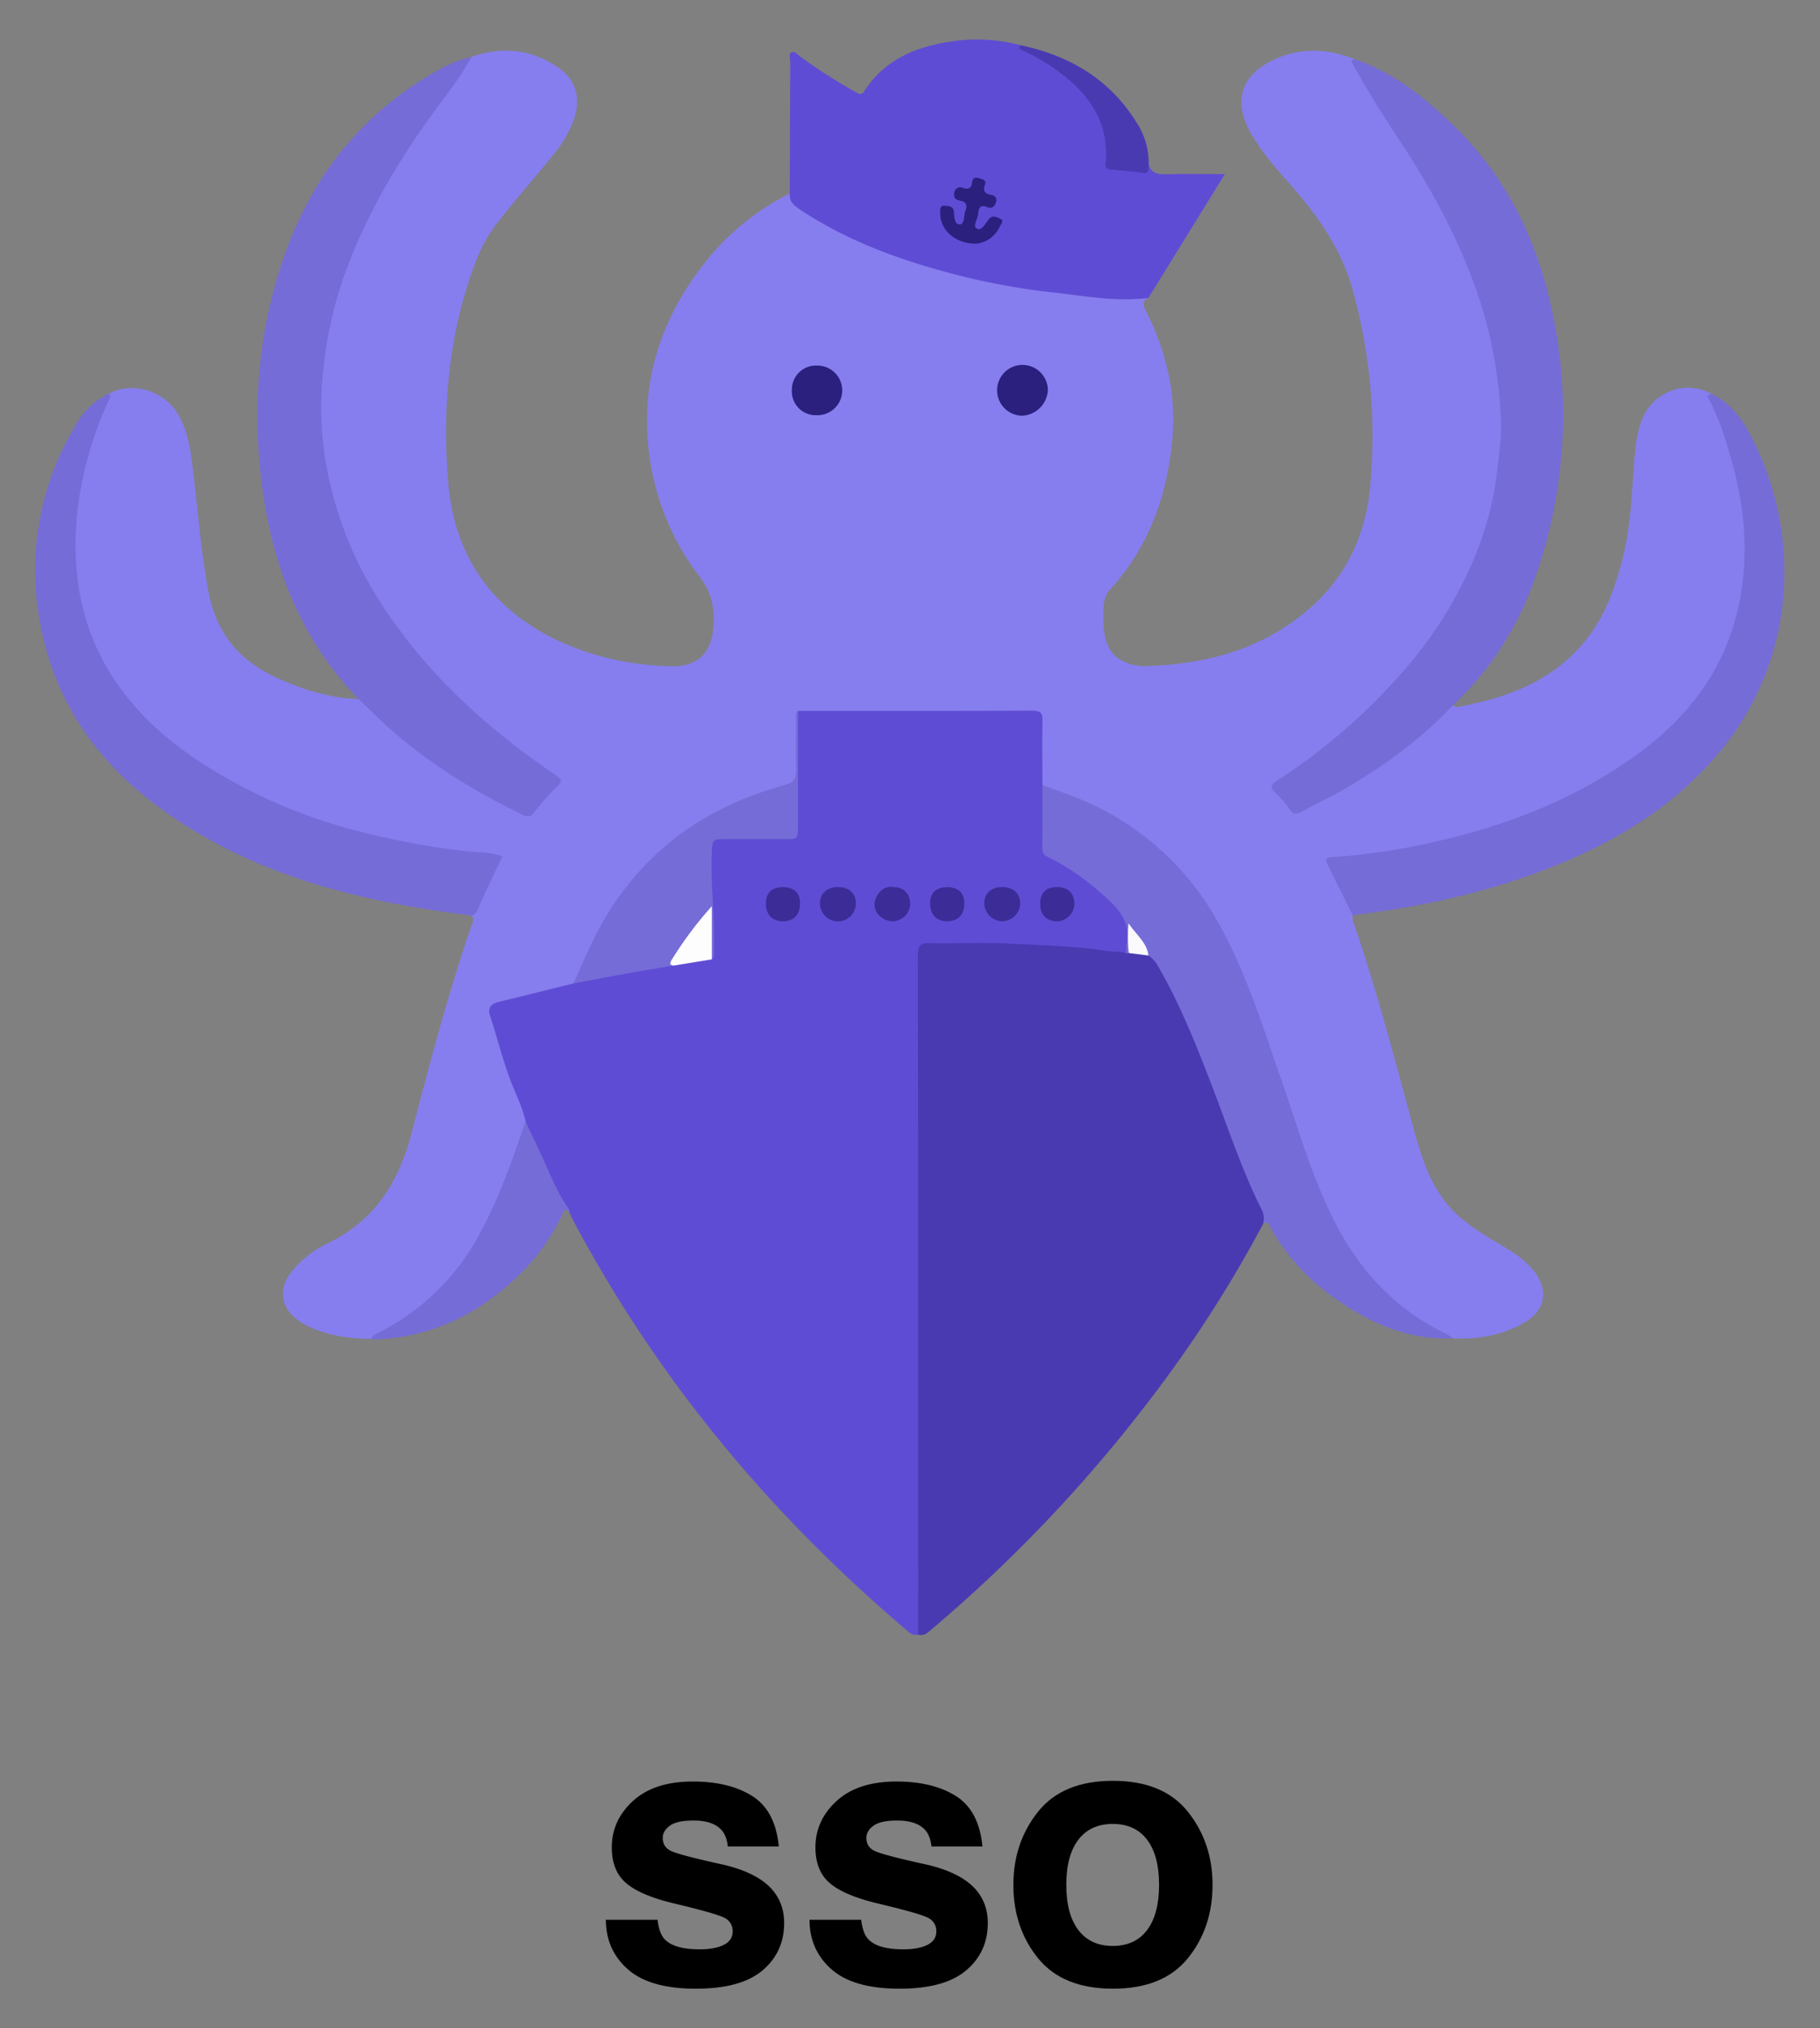<svg id="Layer_1" data-name="Layer 1" xmlns="http://www.w3.org/2000/svg" viewBox="-25.297 25.1 2068.56 2303.6"><rect x="-25.297" y="25.1" width="2068.56" height="2303.6" fill="#808080" stroke="none"/><defs><style>.cls-1{fill:#867eee;}.cls-2{fill:#5f4cd4;}.cls-3{fill:#4a3ab1;}.cls-4{fill:#756cd8;}.cls-5{fill:#2b207e;}.cls-6{fill:#fdfdfe;}.cls-7{fill:#3b2c97;}.cls-8{fill:#fafafd;}</style></defs><title>sso</title><path d="M722.073,2205.766q1.838,15.445,7.963,21.947,10.821,11.583,40.02,11.583,17.15,0,27.259-5.08,10.107-5.077,10.106-15.241a16.432,16.432,0,0,0-8.141-14.835q-8.145-5.077-60.589-17.476-37.754-9.344-53.197-23.369-15.446-13.818-15.444-39.83,0-30.681,24.131-52.733,24.133-22.046,67.917-22.048,41.541,0,67.71,16.562,26.167,16.564,30.041,57.204h-57.915q-1.225-11.174-6.315-17.68-9.583-11.783-32.606-11.786-18.951,0-26.999,5.893-8.049,5.897-8.049,13.818,0,9.959,8.56,14.429,8.554,4.677,60.468,16.054,34.606,8.13,51.883,24.589,17.069,16.664,17.069,41.658,0,32.919-24.538,53.749-24.538,20.829-75.846,20.829-52.333,0-77.274-22.048-24.947-22.047-24.944-56.188Z"/><path d="M953.53,2205.766q1.838,15.445,7.964,21.947,10.821,11.583,40.02,11.583,17.152,0,27.26-5.08,10.106-5.077,10.106-15.241a16.431,16.431,0,0,0-8.142-14.835q-8.145-5.077-60.589-17.476-37.755-9.344-53.197-23.369-15.446-13.818-15.444-39.83,0-30.681,24.131-52.733,24.133-22.046,67.917-22.048,41.542,0,67.711,16.562,26.166,16.564,30.041,57.204h-57.916q-1.223-11.174-6.315-17.68-9.583-11.783-32.606-11.786-18.951,0-26.999,5.893-8.049,5.897-8.049,13.818,0,9.959,8.561,14.429,8.553,4.677,60.468,16.054,34.607,8.13,51.883,24.589,17.07,16.664,17.069,41.658,0,32.919-24.537,53.749-24.539,20.829-75.846,20.829-52.334,0-77.275-22.048-24.947-22.047-24.944-56.188Z"/><path d="M1324.798,2249.387q-28.043,34.616-85.146,34.615-57.105,0-85.145-34.615-28.043-34.616-28.043-83.349,0-47.914,28.043-83.041,28.043-35.125,85.145-35.127,57.101,0,85.146,35.127,28.044,35.125,28.044,83.041Q1352.842,2214.771,1324.798,2249.387Zm-46.332-32.01q13.613-18.06,13.615-51.339,0-33.278-13.615-51.235-13.617-17.955-39.017-17.958-25.405,0-39.118,17.958-13.717,17.956-13.717,51.235,0,33.281,13.717,51.339,13.717,18.062,39.118,18.058Q1264.85,2235.435,1278.466,2217.377Z"/><path class="cls-1" d="M510.454,89.824c34.808-12.422,68.009-8.92,98.508,11.858,20.385,13.887,26.073,34.284,18.276,58.186a136.417,136.417,0,0,1-25.223,42.932c-21.207,26.222-43.631,51.489-64.166,78.215-15.348,19.975-24.076,43.714-31.63,67.631C483.266,421.316,478.035,496.26,483.978,571.382c7.715,97.521,62.222,160.611,153.603,193.041a329.444,329.444,0,0,0,99.167,17.403c30.587,1.102,47.272-14.785,48.952-46.954,1.018-19.492-2.331-37.114-15.294-53.991A289.104,289.104,0,0,1,711.04,525.865c-6.266-77.016,18.782-144.694,66.383-204.469a285.338,285.338,0,0,1,94.926-76.539c11.257,19.731,31.653,27.708,50.128,37.382,54.713,28.649,113.08,47.273,173.476,59.588a993.382,993.382,0,0,0,139.406,18.804c12.834.766,25.548,3.002,38.427.701a6.617,6.617,0,0,1,6.184,2.149c-7.001,3.261-6.714,7.267-3.306,13.911,23.511,45.826,35.013,94.686,30.487,146.048-5.647,64.08-26.475,122.718-70.613,171.108-8.358,9.164-7.561,19.89-7.831,29.888-.657,24.285,5.059,45.738,25.967,53.216a54.401,54.401,0,0,0,18.742,4.073c72.078-1.501,138.672-19.131,193.49-68.881,39.842-36.159,60.178-82.746,65.085-135.243a617.732,617.732,0,0,0-19.823-222.833c-13.063-47.529-40.476-85.729-72.439-121.753-15.552-17.528-30.97-35.239-42.865-55.751-21.022-36.249-12.42-66.417,25.363-84.204,30.568-14.39,61.574-12.915,92.482-.583.992,7.809,5.583,13.997,9.39,20.495,26.064,44.499,56.3,86.425,81.463,131.469,35.007,62.665,61.939,128.397,72.647,199.857,14.278,95.276-2.993,184.675-51.113,268.17-37.693,65.402-89.172,118.39-147.831,164.978-15.451,12.272-31.414,23.84-47.997,34.52-6.423,4.136-7.78,7.743-2.488,14.424,17.044,21.516,16.806,21.74,40.891,9.608A584.229,584.229,0,0,0,1619.107,829.577c1.994-1.973,3.514-5.311,7.393-3.767,1.789,2.91,4.628,2.277,7.147,1.818,52.115-9.49,100.234-27.12,136.926-67.759,27.019-29.925,40.088-66.436,49.348-104.756,7.695-31.847,9.154-64.409,11.528-96.885,1.352-18.491,2.394-37.089,8.773-54.781,11.953-33.152,50.092-47.845,79.92-30.851-.04,7.155,3.959,12.959,6.499,19.236a441.986,441.986,0,0,1,33.215,137.542,296.428,296.428,0,0,1-10.532,102.213c-16.66,58.163-50.785,104.499-97.888,141.774-62.306,49.306-133.231,80.814-209.34,101.768a866.495,866.495,0,0,1-147.597,26.49c-8.156.783-8.659,3.784-5.39,10.154,7.099,13.832,14.251,27.65,20.029,42.116,1.393,3.486,3.668,6.713,3.013,10.767a17.575,17.575,0,0,0,1.525,9.938c26.737,78.09,47.337,157.961,69.121,237.497,9.462,34.547,21.138,68.211,48.785,93.398,14.951,13.62,32.311,23.694,49.546,33.987,13.356,7.977,26.468,16.326,36.432,28.656,18.061,22.351,13.773,45.73-11.386,59.892-24.813,13.967-51.782,18.569-79.961,17.255-45.655-17.401-81.305-47.537-109.756-86.663-27.969-38.464-45.617-81.968-61.149-126.483-22.6-64.774-42.505-130.491-68.416-194.105-15.212-37.345-32.227-73.606-57.741-105.299a324.479,324.479,0,0,0-154.561-107.574c-6.935-2.272-15.393-2.891-17.902-12.06-1.966-21.176-.373-42.384-.948-63.56-.319-11.749-1.496-13.298-13.11-13.298-85.171.001-170.342-.507-255.462.277-5.944,1.201-4.798,5.978-4.819,9.961-.098,17.813.015,35.627-.06,53.44-.063,15.166-.433,15.555-14.787,19.483A353.073,353.073,0,0,0,747.207,976.945c-48.545,36.429-82.247,84.204-106.22,139.424-4.043,9.313-6.527,19.461-13.471,27.379-17.507,7.369-36.3,10.05-54.557,14.658-9.532,2.406-19.089,4.712-28.502,7.531-9.906,2.967-11.148,5.705-8.437,15.869a786.467,786.467,0,0,0,34.021,100.953A35.248,35.248,0,0,1,574.358,1297.899a653.855,653.855,0,0,1-31.326,87.762c-14.577,33.884-32.051,66.147-56.672,94.123a264.646,264.646,0,0,1-89.937,66.216c-22.78-.439-45.175-3.098-66.359-12.134a87.025,87.025,0,0,1-14.023-7.392c-22.78-15.141-26.218-36.926-8.985-58.157a120.357,120.357,0,0,1,41.219-31.563c52.952-25.854,80.144-69.891,94.35-125.13,18.742-72.874,38.319-145.56,61.706-217.136,2.115-6.474,4.437-12.883,6.781-19.279,1.324-3.613,3.05-7.152-.974-10.205,9.476-18.121,17.144-37.111,26.675-55.214,5.125-9.734,4.231-11.282-7.043-12.206-25.313-2.075-50.455-5.39-75.477-9.668-82.128-14.039-160.602-38.767-232.577-81.521-37.922-22.527-73.224-48.54-101.513-83.1a270.767,270.767,0,0,1-61.417-153.625C53.149,600.026,71.083,535.411,97.978,472.408c26.714-14.568,63.142-3.908,79.03,23.091,11.45,19.458,14.389,41.142,16.989,63.022,5.436,45.755,9.091,91.664,17.312,137.163,8.686,48.069,35.404,80.058,78.678,99.644,29.299,13.262,59.723,22.719,92.238,23.78,5.534-2.049,7.117,3.097,9.731,5.718C442.866,875.881,501.877,915.202,566.686,946.268c6.799,3.259,11.09,1.825,15.665-3.68a199.763,199.763,0,0,1,20.296-23.013c6.3-5.571,5.266-9.873-1.579-14.171a621.492,621.492,0,0,1-68.058-51.361C462.373,794.806,403.721,726.16,367.888,640.068a389.259,389.259,0,0,1-30.644-175.523c3.945-63.075,20.947-122.902,47.777-180.277,29.128-62.289,68.951-117.635,108.636-173.166C498.902,103.763,502.962,95.415,510.454,89.824Z"/><path class="cls-2" d="M572.098,1299.196c-3.567-16.675-11.489-31.8-17.438-47.594-9.037-23.994-15.107-48.841-23.098-73.117-3.108-9.443,2.176-13.545,10.9-15.628,28.107-6.71,56.122-13.802,84.173-20.747,7.094-4.916,15.403-6.289,23.589-7.767,29.818-5.385,59.451-11.9,89.646-14.976,9.734-3.233,19.989-3.568,29.994-5.305,4.106-.713,8.303-.918,11.058-4.687,3.606-18.393,2.534-36.833.582-55.181a497.753,497.753,0,0,1-.819-66.866c.271-9.62,7.187-12.463,15.687-12.589,20.433-.303,40.867-.052,61.301-.138,3.783-.016,7.562-.025,11.345-.241a8.019,8.019,0,0,0,8.676-8.386c.122-2.266.307-4.53.311-6.8.072-40.03,4.24-79.973,2.557-120.042a8.945,8.945,0,0,1,1.173-6.532c88.789-.028,177.579.068,266.367-.277,9.01-.035,11.722,2.503,11.52,11.512-.545,24.271-.124,48.563-.087,72.847a26.055,26.055,0,0,1,3.023,15.325c-.006,15.886.397,31.785-.151,47.652a19.206,19.206,0,0,0,11.583,19.771,259.074,259.074,0,0,1,78.124,62.965c8.305,10.053,8.702,38.499.619,47.206-24.709-.086-49.108-4.01-73.674-5.829-48.483-3.59-96.991-3.686-145.537-3.474-8.192.036-11.772,3.642-11.555,11.7.123,4.546-.04,9.105-.04,13.658q-.004,367.122-.083,734.244c-.003,7.401,1.844,15.306-3.558,21.917a11.582,11.582,0,0,1-11.283-3.477c-156.972-132.712-286.215-287.968-382.452-470.082-1.053-1.993-1.762-4.167-2.631-6.257C598.774,1370.902,584.433,1335.535,572.098,1299.196Z"/><path class="cls-3" d="M1018.286,1881.818q-.02-386.1-.267-772.2c-.012-10.494,2.822-13.489,13.28-13.257,30.691.682,61.478-1.066,92.095.598,36.819,2.002,73.796,2.728,110.376,8.444,7.018,1.097,14.35.146,21.275,2.502a15.894,15.894,0,0,1,3.097-1.969c7.475-1.994,14.462.454,21.513,2.349a27.804,27.804,0,0,1,14.369,13.857c24.512,42.885,42.94,88.438,60.599,134.467,18.164,47.347,34.027,95.661,56.604,141.24,3.197,6.454,3.556,12.168-1.107,17.859a1432.457,1432.457,0,0,1-121.1,189.595A1658.59,1658.59,0,0,1,1033.303,1876.02C1028.899,1879.764,1024.808,1883.797,1018.286,1881.818Z"/><path class="cls-2" d="M1279.971,363.481c-36.774,4.818-72.843-2.349-109.12-6.281a778.019,778.019,0,0,1-113.385-21.1c-61.016-15.982-119.849-37.405-172.869-72.565-6.788-4.502-13.221-9.134-12.247-18.678q.202-75.082.491-150.164c.018-3.507-2.156-8.53,1.726-10.266,3.616-1.616,6.609,2.791,9.575,4.911a636.524,636.524,0,0,0,63.19,40.432c3.954,2.175,6.575,3.679,9.98-1.575,23.347-36.021,59.282-50.297,99.642-56.142a193.151,193.151,0,0,1,77.617,4.403c4.531,5.452,11.442,6.915,17.246,10.215,22.46,12.772,43.721,26.936,59.77,47.781a106.129,106.129,0,0,1,23.279,70.582c-.259,6.78,1.724,9.902,8.599,9.992a108.463,108.463,0,0,1,16.828,2.242c9.974,1.714,17.404.149,19.884-11.035-.365,15.255,8.949,17.201,21.476,16.805,20.59-.651,41.217-.176,65.202-.176C1336.508,271.977,1308.239,317.729,1279.971,363.481Z"/><path class="cls-4" d="M510.454,89.824c-11.446,21.858-26.929,41.067-41.391,60.8-43.649,59.554-80.591,122.763-104.939,192.541a468.109,468.109,0,0,0-22.477,107.029c-6.417,62.718,3.597,122.718,25.684,180.975,16.459,43.411,40.558,82.611,68.984,119.377C483.299,811.313,540.644,860.54,603.592,903.755c11.216,7.7,11.085,7.484,1.916,17.154a296.034,296.034,0,0,0-23.252,26.305c-4.051,5.444-7.081,6.439-13.026,3.579C514.457,924.444,463.179,892.885,417.398,852.518c-12.177-10.737-23.318-22.411-35.169-33.41C317.972,752.807,285.643,672.028,273.199,581.751c-12.261-88.952-5.947-176.036,22.962-261.217,31.04-91.458,86.484-163.441,170.526-212.329A143.915,143.915,0,0,1,510.454,89.824Z"/><path class="cls-4" d="M1626.5,825.81c-36.546,38.802-79.196,69.723-125.136,96.265-15.064,8.703-30.91,16.042-46.13,24.488-6.059,3.362-10.225,4.454-14.865-2.367a117.467,117.467,0,0,0-16.365-18.728c-5.811-5.521-5.099-9.041,1.327-13.11a610.77,610.77,0,0,0,56.026-40.362,674.571,674.571,0,0,0,96.364-93.985,470.047,470.047,0,0,0,65.026-102,371.314,371.314,0,0,0,33.575-115.845c2.214-19.485,5.272-38.986,4.26-58.588a512.189,512.189,0,0,0-20.914-125.613c-21.065-68.128-54.042-130.279-93.084-189.599-18.69-28.398-36.992-57.092-53.449-86.897-1.77-3.206-4.656-5.915,1.575-6.993,42.57,14.644,77.111,41.693,109.064,72.141,69.547,66.272,105.604,149.715,120.442,242.989a555.825,555.825,0,0,1-28.935,285.124A358.021,358.021,0,0,1,1626.5,825.81Z"/><path class="cls-4" d="M1257.732,1107.635q-1.344.135-2.687.27a39.42,39.42,0,0,1-.085-9.057c6.305-28.375-11.921-44.553-30.219-60.374a262.597,262.597,0,0,0-59.815-40.302c-5.122-2.401-5.612-6.281-5.577-11.117.172-23.456.142-46.914.186-70.371,16.843,6.732,34.187,12.028,50.791,19.542a316.912,316.912,0,0,1,147.595,134.371c32.356,56.468,51.299,118.495,72.595,179.567,18.78,53.855,34.174,109.016,59.938,160.287,28.738,57.189,69.931,101.99,128.283,129.918a64.355,64.355,0,0,1,7.478,4.911c-53.023,2.267-97.998-18.703-139.325-49.18a237.622,237.622,0,0,1-68.23-76.821c-1.817-3.296-2.962-8.948-8.541-3.573a22.561,22.561,0,0,0-2.241-18.133c-22.137-44.741-37.675-92.178-55.543-138.642-17.89-46.524-36.252-92.725-61.191-136.051a36.234,36.234,0,0,0-11.099-12.46c-5.053-9.608-12.523-17.497-18.642-27.635C1258.149,1091.655,1262.638,1100.365,1257.732,1107.635Z"/><path class="cls-4" d="M97.978,472.408c3.956,2.542,1.274,5.306.138,7.86A415.042,415.042,0,0,0,62.771,604.983c-7.633,71.828,4.132,139.499,47.42,200.011,34.378,48.057,80.581,81.2,131.196,109.066A606.779,606.779,0,0,0,393.554,972.061a894.258,894.258,0,0,0,114.42,20.297c12.235,1.291,24.987.164,37.858,5.697-3.241,6.663-6.723,13.613-10.023,20.649-6.104,13.018-12.365,25.974-17.981,39.202-1.668,3.929-3.367,6.611-7.688,7.098-129.273-16.231-253.811-46.465-360.158-127.042C81.255,885.889,35.614,818.155,20.176,732.281A317.932,317.932,0,0,1,60.719,508.023,84.805,84.805,0,0,1,97.978,472.408Z"/><path class="cls-4" d="M1512.153,1064.656c-9.765-19.604-19.598-39.174-29.255-58.831-3.169-6.452,1.485-6.838,6.016-7.107a748.331,748.331,0,0,0,130.304-20.679c71.829-17.234,139.703-44.247,201.386-85.6,48.258-32.353,88.361-72.132,112.672-125.777a279.295,279.295,0,0,0,23.386-95.035c3.866-50.261-5.292-98.233-20.47-145.496a294.614,294.614,0,0,0-17.965-45.281c-1.506-2.921-5.247-7.044,1.914-8.252,24.046,11.53,37.493,32.796,48.478,55.349,56.009,114.992,43.634,252.195-40.233,352.166-44.074,52.537-99.187,89.799-161.148,117.643C1685.968,1034.274,1600.219,1053.935,1512.153,1064.656Z"/><path class="cls-4" d="M572.098,1299.196c7.17,15.221,14.565,30.341,21.452,45.69,8.295,18.486,15.966,37.261,27.968,53.818.569.784.288,2.184.403,3.298-6.702-5.942-7.307,1.277-8.932,4.529a246.199,246.199,0,0,1-51.539,69.937c-44.526,41.953-96.542,67.038-158.295,70.071a50.641,50.641,0,0,1-6.729-.533c2.309-5.393,7.779-6.711,12.241-9.041A264.436,264.436,0,0,0,520.178,1425.959c20.765-38.057,35.306-78.516,49.115-119.353C570.138,1304.105,571.159,1301.664,572.098,1299.196Z"/><path class="cls-3" d="M1280.176,206.234c-.089,3.405-.227,6.81-.257,10.216-.038,4.401-1.696,5.678-6.385,5.012-11.529-1.638-23.159-2.585-34.763-3.657-4.953-.458-8.196-.745-7.497-7.898,3.82-39.067-12.807-69.523-41.712-94.196a232.206,232.206,0,0,0-53.484-33.795c-3.602-1.671-3.479-1.937-1.509-5.459,55.781,11.74,101.588,38.611,132.091,88.079A82.509,82.509,0,0,1,1280.176,206.234Z"/><path class="cls-4" d="M740.524,1121.87c-16.183,2.675-32.396,5.179-48.541,8.068-21.811,3.903-43.568,8.102-65.349,12.173,13.805-31.541,27.305-63.177,46.885-91.835,47.163-69.03,112.642-111.597,192.383-133.237,10.808-2.933,14.308-7.121,13.739-18.103-.961-18.537-.333-37.161-.203-55.747.025-3.609-1.38-7.703,2.297-10.589q-.062,65.364-.13,130.727c-.018,14.897-.037,14.913-15.369,14.923q-32.397.022-64.795.004c-17.685.002-17.151.024-17.803,17.137-1.371,35.964,3.757,71.754,2.376,107.691-.153,3.97,1.591,8.437-2.268,11.739-4.463-5.211-2.639-11.51-2.809-17.378-.314-10.869.058-21.755-1.183-33.119C765.646,1082.909,747.688,1098.635,740.524,1121.87Z"/><path class="cls-5" d="M903.023,496.707A27.04,27.04,0,0,1,874.73,468.208,27.324,27.324,0,0,1,901.47,440.312q1.178-.025,2.355.052a28.176,28.176,0,1,1-.394,56.35Q903.227,496.712,903.023,496.707Z"/><path class="cls-5" d="M1136.595,497.3a28.859,28.859,0,1,1,29.085-29.111A30.682,30.682,0,0,1,1136.595,497.3Z"/><path class="cls-6" d="M740.524,1121.87c-5.926-.722-4.069-3.816-2.12-6.946a424.097,424.097,0,0,1,45.342-60.474v60.37Q762.135,1118.345,740.524,1121.87Z"/><path class="cls-7" d="M1113.273,1032.703c13.405.035,21.207,7.345,20.965,19.642a21.093,21.093,0,0,1-20.063,19.2,20.829,20.829,0,0,1-20.775-20.788C1093.635,1039.796,1101.476,1032.672,1113.273,1032.703Z"/><path class="cls-7" d="M927.584,1032.702c12.155.128,19.956,7.411,19.867,18.549a20.367,20.367,0,0,1-40.734.098C906.625,1039.871,914.797,1032.568,927.584,1032.702Z"/><path class="cls-7" d="M884.018,1051.123c.058,12.691-6.984,20.261-19.002,20.429-12.229.171-19.637-7.142-19.845-19.591-.209-12.547,6.564-19.175,19.577-19.157C877.204,1032.821,883.963,1039.247,884.018,1051.123Z"/><path class="cls-7" d="M990.019,1032.702c12.084.093,19.463,7.843,19.116,20.076a20.299,20.299,0,0,1-20.105,18.774c-11.247-.225-21.294-9.777-20.308-20.061C969.667,1041.637,978.236,1030.557,990.019,1032.702Z"/><path class="cls-7" d="M1051.016,1032.805c12.595-.06,19.517,6.23,19.692,17.896.199,13.233-7.13,20.987-19.708,20.852-12.052-.13-19.128-7.645-19.128-20.314C1031.871,1039.315,1038.571,1032.864,1051.016,1032.805Z"/><path class="cls-7" d="M1156.968,1051.849c.038-12.753,6.619-19.202,19.542-19.15,12.212.05,19.488,7.469,19.314,19.693a20.273,20.273,0,0,1-19.554,19.16C1164.081,1071.545,1156.932,1064.247,1156.968,1051.849Z"/><path class="cls-8" d="M1257.732,1107.635a154.585,154.585,0,0,1-.319-33.669c9.256,13.502,20.686,21.765,22.633,36.453Q1268.889,1109.027,1257.732,1107.635Z"/><path class="cls-5" d="M1084.109,301.882c-24.132.24-41.196-16.113-40.807-35.201.076-3.751-.554-8.27,5.259-7.899,4.456.284,9.613.509,10.263,6.609.637,5.977.27,14.826,6.948,14.558,5.569-.223,4.063-10.019,6.196-15.386,2.298-5.782,1.311-10.369-6.008-11.516-5.414-.849-7.871-3.852-6.49-9.527a6.684,6.684,0,0,1,9.639-4.971c5.989,1.894,9.717.7,10.38-5.83.613-6.038,3.898-6.569,8.676-5.01,3.969,1.295,8.246,1.869,5.714,8.194-2.331,5.824.694,9.254,6.615,10.344,4.726.87,7.7,3.038,6.205,8.475-1.479,5.38-4.782,7.581-10.177,5.506-7.341-2.823-9.695.814-10.017,7.39-.295,6.021-6.845,14.424-1.632,17.154,5.776,3.025,9.793-5.874,13.715-10.789,4.049-5.074,9.516-2.133,13.293-.259,4.202,2.085.445,6.146-.916,8.83A33.017,33.017,0,0,1,1084.109,301.882Z"/></svg>